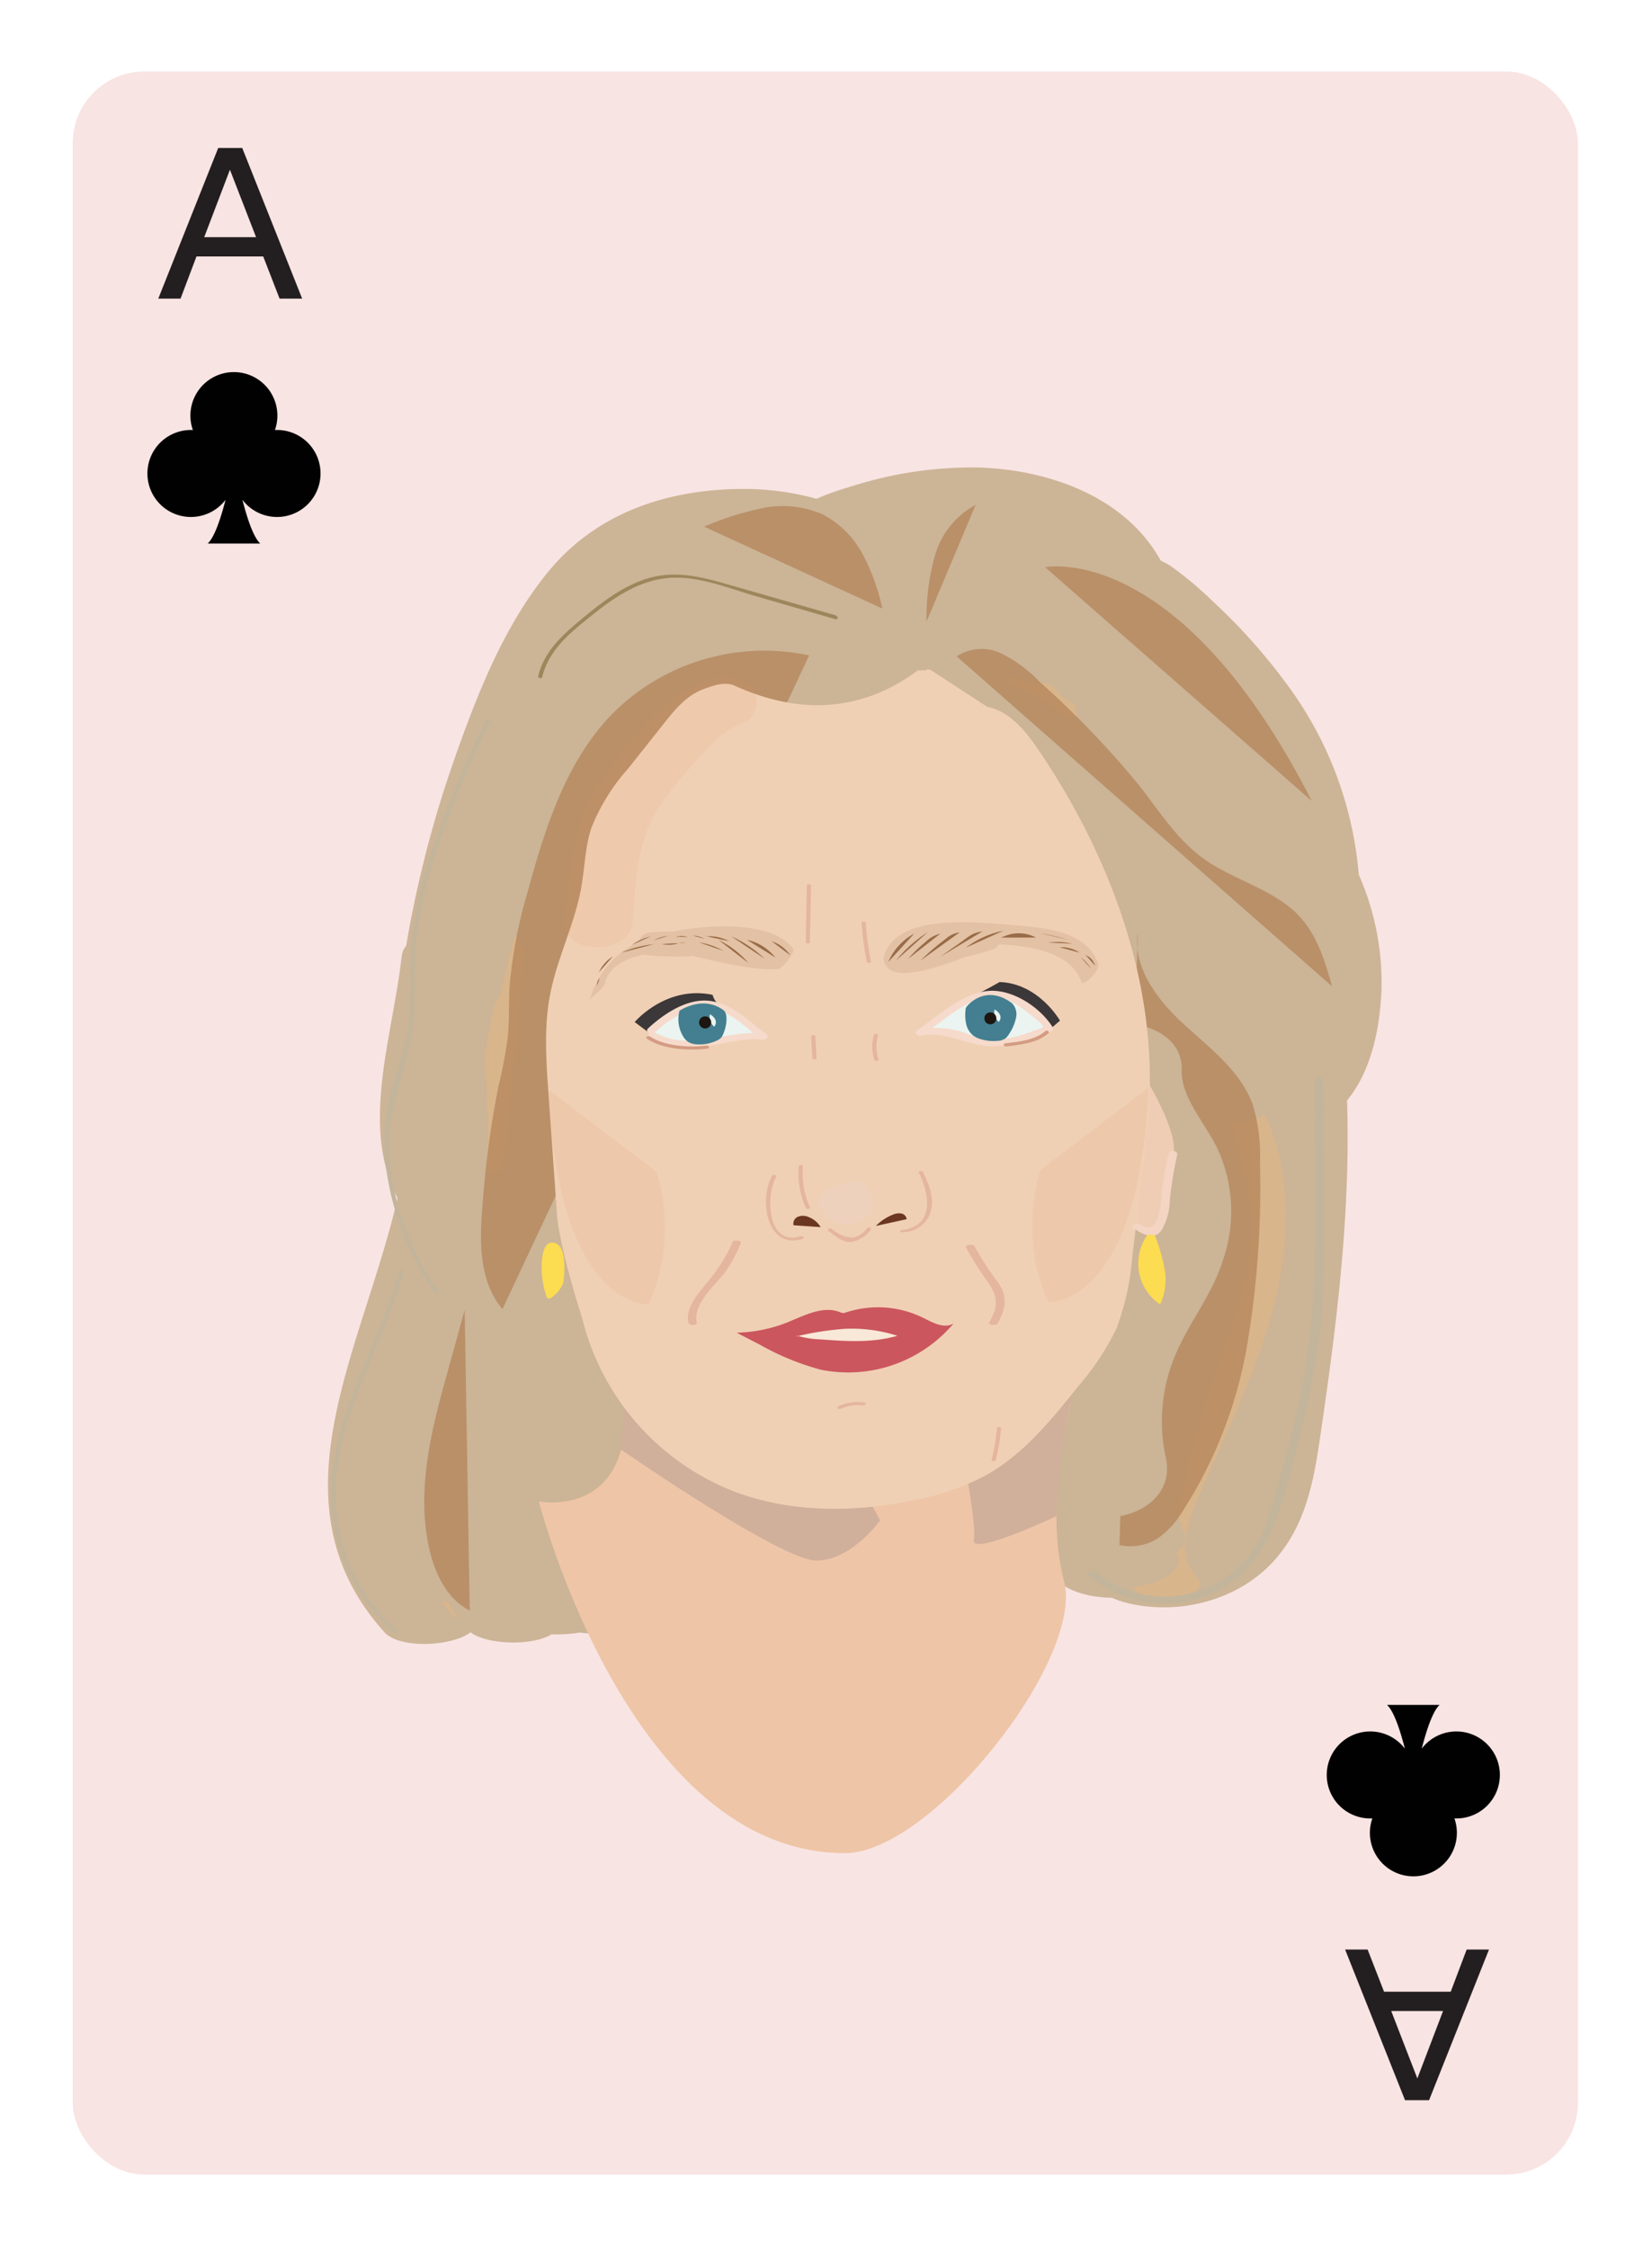 <svg id="Layer_1" data-name="Layer 1" xmlns="http://www.w3.org/2000/svg" viewBox="0 0 196 266.67"><defs><style>.cls-1{fill:#f8e4e3;}.cls-2{fill:#ccb496;}.cls-3{fill:#d9b58c;}.cls-4,.cls-8{opacity:0.64;}.cls-5,.cls-8{fill:#ad7c4f;}.cls-6{fill:#9e865c;}.cls-7{fill:#c2b59b;}.cls-9{fill:#eec5a6;}.cls-10{fill:#d0af9b;}.cls-11{fill:#efcdb5;}.cls-12{fill:#f0d0b4;}.cls-13{fill:#cb565e;}.cls-14{fill:#f8e8d7;}.cls-15{fill:#6b3720;}.cls-16{fill:#e4b69d;}.cls-17{fill:#986c48;}.cls-18{fill:#3c3738;}.cls-19{fill:#ebf4f0;}.cls-20{fill:#f6dacb;}.cls-21{fill:#437f90;}.cls-22{opacity:0.7;}.cls-23{fill:#231f20;}.cls-24{fill:#d39c82;}.cls-25{fill:#f4d4c3;}.cls-26{fill:#fcdc51;}.cls-27,.cls-29{opacity:0.11;}.cls-28,.cls-29{fill:#e29067;}.cls-30{opacity:0.35;}.cls-31{fill:#ead3ca;}.cls-32{fill:#1d1611;}.cls-33{opacity:0.15;}.cls-34{fill:#010101;}</style></defs><title>badbitchcards</title><rect class="cls-1" x="8.63" y="8.48" width="178.58" height="249.45" rx="8.5" ry="8.5"/><path class="cls-2" d="M115.11,81.78c-1,0-1.37-.67-.44.1.45.37,1,.68,1.4,1.06.84.71,1.62,1.49,2.38,2.28,1.61,1.66,3.09,3.43,4.53,5.24a132.83,132.83,0,0,0,9.4,11.14c3.47,3.47,7.69,5.84,11.51,8.87,3.3,2.62,6.82,6.91,5.54,11.48-.69,2.45,2.22,3.41,4.19,3.69,1.66.23,6.73.24,7.38-2.1,3.59-12.79-11.72-18.22-18.83-25.56-7.94-8.21-14-22.07-27.06-22.19-1.8,0-5.93.52-6,3s4.43,3,6,3Z"/><path class="cls-2" d="M103.85,76.78C98.79,70,89.54,68,81.52,69.47s-14.75,6.8-18.74,14c-4.55,8.2-5.64,18-7.27,27.09L50.3,139.67c-1,5.44-2.72,11.35-1.95,16.9a19.69,19.69,0,0,0,6.25,11.73c2,1.85,5.8,1.8,8.21,1.08,1.85-.56,4.14-2.23,2.15-4.1C59,159.73,60,152.28,61.34,145l4.43-24.76c1.44-8,2.61-16.14,4.47-24.08,1.55-6.58,4.24-13.39,9.47-17.91a15.41,15.41,0,0,1,4-2.57,10.62,10.62,0,0,1,1.41-.5c.05,0,1.65-.16,1.11-.15a5.64,5.64,0,0,1,2.73.62,8.69,8.69,0,0,1,3.34,2.72c1.61,2.15,4.9,2.44,7.38,2.1,1.19-.17,5.8-1.55,4.19-3.69Z"/><path class="cls-2" d="M98.3,77.81c-9.17-7-21-3.48-30.26,1.22-2.16,1.09-2.13,3.14,0,4.24a10.16,10.16,0,0,0,8.49,0c3.52-1.78,8.14-4.93,11.42-2.43,2.22,1.69,5.61,1.86,8.21,1.08,1.62-.49,4.4-2.39,2.15-4.1Z"/><path class="cls-2" d="M97.95,73.47a98.87,98.87,0,0,1-13.91-2c-2.49-.56-6.17-.86-8.21,1.08S76,76.21,78,76.64a119.08,119.08,0,0,0,16.77,2.61c2.11.17,6.28.29,7.38-2.1s-2.58-3.56-4.19-3.69Z"/><path class="cls-2" d="M98.63,82.1l2.92-1.38c.77-.36,1.76-1.16,1.76-2.12s-1-1.76-1.76-2.12a10.39,10.39,0,0,0-8.49,0l-2.92,1.38c-.77.36-1.76,1.16-1.76,2.12s1,1.76,1.76,2.12a10.39,10.39,0,0,0,8.49,0Z"/><path class="cls-2" d="M145.92,130.56c2.61,10.49.5,21.37-1.75,31.73-1.06,4.88-2.47,9.76-5.11,14a21.23,21.23,0,0,1-3.91,4.75,16,16,0,0,1-2,1.59c-.52.33-1.11.54-1.64.86-1.77,1.07.46-3.25,3.7.44-2.49-2.83-14-1.14-10.36,3,2.34,2.66,6.95,2.88,10.2,2.36a20.86,20.86,0,0,0,8.76-3.86c4.87-3.51,8.12-8.89,10.06-14.48a113.22,113.22,0,0,0,4.42-19.7c1.06-6.92,1.38-13.92-.32-20.76-1.08-4.33-12.88-3.54-12,0Z"/><path class="cls-2" d="M134.05,189A16.65,16.65,0,0,0,146,186.8c3-1.91,4.89-4.84,6.64-7.84l-11.79-.8a8.48,8.48,0,0,1-2.26,4.62,8.67,8.67,0,0,1-1.89,1.44c-.75.45-.89.23-.47.22-1.77,0-5.39.41-5.89,2.6s2.77,3,4.3,3.29c6,1.13,12.66-.76,16.72-5.44s4.72-10.7,5.56-16.45c1.9-13.06,3.43-26.21,2.84-39.43-.19-4.23-12.18-4.11-12,0a185.35,185.35,0,0,1-1.89,32.65c-.66,5-1,10.24-2.48,15a16,16,0,0,1-2.89,5.75c-.69.8-1.67,1.25-2.38,2a3.5,3.5,0,0,1-.52.27c.2-.12,2.1.23.24-.12l-1.6,5.89c7.65-.11,15.4-4.12,16.62-12.28.33-2.17-3.93-2.87-5.2-2.95-2.08-.13-5.38.09-6.58,2.15a25.22,25.22,0,0,1-2.93,4.4c-.26.28-1.53,1.1-1.58,1.38a2.51,2.51,0,0,0-.32.21,1.26,1.26,0,0,0,1-.15c-2-.4-6.35-.14-7.38,2.1-1.12,2.43,2.64,3.39,4.19,3.69Z"/><path class="cls-2" d="M56,190.59c-7.12-7.88-5.45-20-2.61-29.25,3.4-11.06,8.62-22.23,6.64-34.07-.72-4.33-12.63-3.8-12,0,3.66,21.94-20.3,46.54-2.4,66.35,2.53,2.8,14.07,1.07,10.36-3Z"/><path class="cls-2" d="M131,131.33a16.51,16.51,0,0,1,7,9.88c.58,2.48,3.82,3,6,3,1.23,0,6.55-.64,6-3a21,21,0,0,0-8.67-12.91,9.87,9.87,0,0,0-8.21-1.08c-1.48.45-4.54,2.5-2.15,4.1Z"/><path class="cls-2" d="M122.3,176.2l-.29.07,8.21,1.08c.36.33.08-1.13.07-1.27-.07-.72-.12-1.44-.14-2.16a27.55,27.55,0,0,1,.24-4.31,25.76,25.76,0,0,1,2.65-8.23c2-4-9.75-5.21-11.57-1.6a30.15,30.15,0,0,0-3.32,13.7c0,1.92-.08,4.69,1.13,6.27,2,2.59,6.3,2.3,9.08,1.62,1.92-.47,4-2.3,2.15-4.1s-5.81-1.66-8.21-1.08Z"/><path class="cls-3" d="M58.48,88.87a178.14,178.14,0,0,0-8.71,30.66,133.22,133.22,0,0,0-2.15,15.3c-.3,4.37.25,8.44,3.17,11.85,1.63,1.9,9.32.8,6.91-2-2.7-3.15-2.3-7.87-1.91-11.7.49-4.81,1.24-9.6,2.16-14.35A171.81,171.81,0,0,1,66.2,89.93c1.1-2.89-6.77-3.52-7.71-1.06Z"/><path class="cls-3" d="M119,80.8A55.32,55.32,0,0,1,130,87.35c3.53,2.82,5.44,6.44,8.06,10s6,6,9.48,8.5c3.18,2.31,7.38,5.7,6,10.2-.9,3,7,3.52,7.71,1.06,3-10.21-10.67-14.28-15.52-20.83-2.79-3.77-4.85-7.69-8.55-10.71A60.81,60.81,0,0,0,124.69,78,6.68,6.68,0,0,0,119,78c-1.36.76-1.55,2.1,0,2.83Z"/><path class="cls-3" d="M141.46,131.44c5.35,9.69,3,21.06-.84,30.83-2,5.13-4.48,10.08-6.48,15.22-1.49,3.85-2.4,8.16.8,11.38,1.78,1.78,9.47.56,6.91-2-3.13-3.15.4-9.37,1.77-12.54,2.18-5.05,4.54-10.05,6.28-15.28,3.1-9.32,4.18-19.75-.74-28.66-1.3-2.35-9.13-1.5-7.71,1.06Z"/><path class="cls-3" d="M60.44,189.4c-6-6.41-4.4-16.2-1.89-23.72,3-8.9,6.21-17.33,7-26.78a81.43,81.43,0,0,0-.17-14.36,28.51,28.51,0,0,1-.06-6.67,28.77,28.77,0,0,1,2.34-6.77c1.63-3.92,2-7.85,2.66-12a15.86,15.86,0,0,1,6-10.43c3.5-3,7.19-6.31,12-6.56,4.09-.21,9.3-.73,11.34-4.89,1.31-2.67-6.53-3.48-7.71-1.06-.87,1.77-2.24,1.88-4,2a25.93,25.93,0,0,0-6.87,1.08c-4.17,1.39-7.66,4.18-11,6.95s-5.92,5.55-7,9.71-.94,8.81-2.55,13c-1.7,4.4-3.46,8.18-3.25,13s.79,9.45.56,14.25a70.9,70.9,0,0,1-2.26,14.75c-1.28,4.84-3.27,9.44-4.82,14.19-2.91,8.87-4,19,2.84,26.37,1.71,1.84,9.41.67,6.91-2Z"/><path class="cls-3" d="M113.14,75.84c-2.16-5.89.15-13.39,5.69-16.59,1.41-.81,1.43-2,0-2.83a6.59,6.59,0,0,0-5.66,0,16.91,16.91,0,0,0-7.74,20.48c.89,2.43,8.79,1.88,7.71-1.06Z"/><path class="cls-2" d="M93.76,77.11a20.89,20.89,0,0,1,3.58,4.32l10-2.92c-3.62-1.82-7.31-3.45-11.39-1.77-1.24.51-2.58,1.38-2.41,2.88s1.5,2,2.33,3l-.82-1.51.11.46,7.6-2.89H103l2.15,1.08a2.76,2.76,0,0,1-.94-.77c-2-2-13.11-1.89-11,2.31a5.19,5.19,0,0,0,2.62,2.36l8.49-4.24a32.55,32.55,0,0,0-3-1.19c-1.83-.61-10.78-.44-8.81,3.39a6.3,6.3,0,0,0,2.55,2.44l5.84-5a17,17,0,0,1-4.15-1.42A10.41,10.41,0,0,0,90.22,77c-1,.23-4,1.11-3.69,2.74.72,3.53,5,3.95,8,4.66l-1.21-4.71,3.58-.37a2.2,2.2,0,0,1-.67-.27,14,14,0,0,0-1.45-.91v3c-.41.48-1.47.51,0,.28A14.11,14.11,0,0,0,96.64,81a12.06,12.06,0,0,0,4.25-2c2.36-1.94,1.95-4.17-.39-5.94L95.31,77.6l.79,0-4.24-.88a14.47,14.47,0,0,1,3.21,2.21l9.42-3.64a34.92,34.92,0,0,0-8.8-3.73l2.76,3.39.29-.39L96,76.33c-3.43,1.15-4.56-.62-2.32.91a28,28,0,0,1,2.41,2c2.07,1.79,5.72,1.82,8.21,1.08,1.76-.53,4.25-2.29,2.15-4.1a22.59,22.59,0,0,0-8.27-5c-3.63-1.08-8.82-1.22-11.28,2.12-1.21,1.63,1.68,3.09,2.76,3.39A25,25,0,0,1,96,79.51c2.13,1.28,5.67,1.15,7.88.23,1.5-.62,3.53-2.33,1.55-3.87-3.16-2.45-5.9-4.43-10.12-4.27-1.69.06-3.87.25-5.18,1.49a1.86,1.86,0,0,0,0,3q.86.22.41.57l.82-1.51c-1.44,1.67-5.19.85-7,3-.82,1-1.23,2.09,0,3,4.81,3.66,11.72,5.55,17.39,2.76,3-1.49,1.42-4.07-1.21-4.71l-2.26-.55-.9-.22q-1.12-.3.41.22l.82,1.51-.09-.45L88.29,81.86a38.17,38.17,0,0,0,9.45,3c2.85.53,11-1.7,5.84-5l.53.21-8.81,3.39q.21-.29.61.25a10.24,10.24,0,0,0,8.49,0c2.08-1.08,2.29-3.19,0-4.24l.47.29L93.89,82a9.64,9.64,0,0,0,5.7,2.45c1.18.16,8.26,0,7.6-2.89a3.61,3.61,0,0,0-.92-2c-.8-.91-.39-.75-.87.31L101.21,82l.27-.05-4.62-.3q-.69,0,.55.38l1.48.74a10.47,10.47,0,0,0,7.27.47c1.24-.37,3.83-1.68,2.76-3.39a28.65,28.65,0,0,0-4.79-5.76c-2-1.84-5.79-1.8-8.21-1.08-1.84.55-4.16,2.24-2.15,4.1Z"/><path class="cls-2" d="M100.7,77a39.88,39.88,0,0,0-12-1.4,31.12,31.12,0,0,0-10.37,2.79c-5.35,2.37-10.44,6.36-12.56,12C64.14,94.73,76,95.67,77.36,92a15.73,15.73,0,0,1,7.43-8.31,16,16,0,0,1,5.34-2.11,13.85,13.85,0,0,1,4.51.65c2.48.58,6.18.86,8.21-1.08s-.23-3.66-2.15-4.1Z"/><path class="cls-2" d="M65.63,87.21a147.44,147.44,0,0,0-4.5,23.32h12a57.94,57.94,0,0,1,3-17.14l-11.79-.8L61.87,116.2c-.81,7.86-1.19,15.91-2.51,23.7-.56,3.28-2.4,6-3.93,8.93a21.89,21.89,0,0,0-2.68,9.39c-.25,7,2.9,13.75,6.2,19.71,2,3.53,13.7,2.24,11.57-1.6-3.26-5.88-6.39-12.43-5.7-19.35.32-3.22,1.8-5.91,3.34-8.69A26.33,26.33,0,0,0,71.49,139c2.14-15.38,3.22-31,4.81-46.44.4-3.89-10.7-4-11.79-.8a63.41,63.41,0,0,0-3.39,18.73c-.1,4.12,11.55,4.21,12,0A137.52,137.52,0,0,1,77.2,88.81C77.88,86.35,75,85.4,73,85.12c-1.65-.23-6.74-.24-7.38,2.1Z"/><path class="cls-2" d="M105.46,78.89c2.72,4.62,7.15,8,11.07,11.57,4.21,3.81,8.27,8.06,12.76,11.53a11.77,11.77,0,0,0,9.43,2c2.38-.46,5.48-1.91,4.82-4.81-1.1-4.78-5.32-9.53-8.61-13-1.67-1.74-5.39-1.71-7.49-1.23-1.21.28-4.87,1.59-3.47,3.54a191.62,191.62,0,0,0,15.52,19.32c5.23,5.61,10.5,12.18,9,20.35-.68,3.72,11.2,4.37,12,0,1.52-8.34-3.57-15.58-8.86-21.44a225.36,225.36,0,0,1-16.1-19.83l-11,2.31a35.92,35.92,0,0,1,4.18,5.25q.93,1.43,1.73,2.93c.23.43,1,2.38,1.3,2.14L134,98.46l4.19-.14,2.15,1.08c-4.45-3-8.34-7.38-12.33-11C124.2,85,119.65,81.73,117,77.3c-2.06-3.49-13.77-2.13-11.57,1.6Z"/><path class="cls-2" d="M132.54,126.32c.29,5,2.53,9.51,3.36,14.38a29.9,29.9,0,0,1-1.32,15c-1.6,4.69-3.26,9.33-4.56,14.11-1.13,4.13-3.28,9.22-1.27,13.35l11-2.31c-3.94-4.5-3.5-11.57-2.11-17,1.76-6.81,5.09-13.06,6.15-20.08h-12c-.65,7.21-1.27,14.57-4.06,21.33-2.4,5.81-6.47,12.74-2,18.66l10-2.92c-2.34-1.4-3.27-4.31-3.21-6.87.09-4.12-11.57-4.22-12,0-.4,3.94-.27,8.19,2.76,11.12,3.5,3.4,9.16,4,13.66,2.61,1.85-.57,4.08-2.24,2.15-4.1s-5.89-1.78-8.21-1.08c4.13-1.26,4,1.33,2.52-.81a5.89,5.89,0,0,1-.86-2.07,17.86,17.86,0,0,1,0-5.67h-12c-.11,4.89,2.66,8.68,6.72,11.11,2,1.17,5.15,1.11,7.27.47,1.12-.34,4-1.77,2.76-3.39-4.25-5.63,1.07-12.49,2.94-18,2.23-6.58,2.92-13.51,3.53-20.39.36-4-11.36-4.23-12,0-2,13.24-13.22,27.71-2.4,40.07,2,2.25,13,1.86,11-2.31-.91-1.87-.23-4,.22-6q.86-3.7,1.95-7.34c1.35-4.56,3.17-9,4.49-13.55a30.79,30.79,0,0,0,.93-14c-.82-4.86-3.07-9.43-3.36-14.38-.24-4.25-12.23-4.08-12,0Z"/><path class="cls-2" d="M56.8,158.19A18.1,18.1,0,0,1,60.5,165c.85,2.95.61,6,.9,9.07a14.24,14.24,0,0,0,9,12.35,10.91,10.91,0,0,0,6.55.62c1-.24,4-1.1,3.69-2.74l-2.16-11.42-11.79.8a23.9,23.9,0,0,1,1.86,8.55c.15,4,10.46,4,11.79.8a17.42,17.42,0,0,0,.26-13.13c-1.17-3.2-12.12-3.12-11.79.8l1,11.42c.36,4.18,11.71,4.21,12,0,.51-7.38-3.34-13.95-7.42-19.78-2-2.87-4.22-5.7-5.22-9.11A58.69,58.69,0,0,1,67.4,141.7l-11.79.8c1.92,3.28,2.9,6.9,4.15,10.46a66.31,66.31,0,0,0,4.79,9.9c3.12,5.64,6.27,12.81,1.89,18.67H78L73.43,166.2c-1.09-3.65-12.95-3-11.57,1.6l4.59,15.33c.54,1.82,4.36,2.2,5.79,2.2,2.07,0,4.48-.46,5.79-2.2,4.6-6.15,2.21-14.16-1-20.31-1.86-3.52-4-6.89-5.35-10.63s-2.38-7.74-4.45-11.28c-1.19-2-4.55-2.31-6.58-2.15-1.47.11-5.39.73-5.2,2.95a69.46,69.46,0,0,0,1.73,11.53,27.87,27.87,0,0,0,4.67,9.31c4.14,5.84,8.5,12.09,8,19.58h12l-1-11.42-11.79.8a13.64,13.64,0,0,1-.26,9.94l11.79.8a28.86,28.86,0,0,0-2.28-10.14c-.88-2.08-4.81-2.29-6.58-2.15-1.3.1-5.61.79-5.2,2.95l2.16,11.42,10.24-2.12c-5.42-2.17-5.41-7.58-5.7-12.62a23.08,23.08,0,0,0-6-14.4c-2.49-2.82-14-1.13-10.36,3Z"/><path class="cls-2" d="M52.47,162a37.24,37.24,0,0,0,5,27c2.08,3.32,13.78,2.26,11.57-1.6a39.78,39.78,0,0,1-5.3-18.24c-.17-3.93-10.7-4.14-11.79-.8-2.79,8.59-2.69,18,3.63,25,2,2.26,12.5,2.19,11-2.31a61.38,61.38,0,0,1-3.11-15.79l-11.79.8c1.64,3.9,3.14,7.91,5,11.72a10.38,10.38,0,0,0,8.59,6.05c1.49.18,9.37-.28,7.38-3.69a35.62,35.62,0,0,1-4.93-18.62h-12c1.23,7.72,3,17.6,10.61,21.56,2,1,11.84,1.52,10-2.92A35.9,35.9,0,0,1,73.75,179l-11.79.8c1.39,5.09,3.58,9.93,8.67,12.22a10.55,10.55,0,0,0,6.55.62c1-.23,4-1.12,3.69-2.74l-2.33-10.53c-1-4.34-12.8-3.63-12,0l2.33,10.53,10.24-2.12c-3.49-1.57-4.66-6.2-5.58-9.57s-12.07-3-11.79.8a41.53,41.53,0,0,0,3,12.65l10-2.92c-2.44-1.27-3.63-4.26-4.5-6.71a59.07,59.07,0,0,1-2.59-10.6c-.65-4.1-12-4.24-12,0A39.3,39.3,0,0,0,61,191.65L68.43,188c1,.12,1.34,1,.82-.07-.19-.4-.5-.78-.72-1.18-.65-1.22-1.14-2.52-1.68-3.79l-3.61-8.54c-.88-2.08-4.81-2.29-6.58-2.15-1.5.12-5.35.72-5.2,2.95A67.74,67.74,0,0,0,55,192.56l11-2.31c-4.86-5.37-4.52-13.87-2.42-20.33l-11.79-.8A43.83,43.83,0,0,0,57.48,189l11.57-1.6A34.48,34.48,0,0,1,64.47,162c.73-3.66-11.13-4.37-12,0Z"/><path class="cls-2" d="M109.75,73.68C104.13,60.81,86.23,57.43,74.8,64.4c-5.69,3.47-9.55,9.38-12.71,15.11a76.1,76.1,0,0,0-7.29,19.33h12l2.81-15.28c.4-2.15-4-2.87-5.2-2.95-1.74-.11-5.83,0-6.58,2.15a348.63,348.63,0,0,0-10.46,35h12c1.82-14.49,5.94-29.16,13-42,2.68-4.87,6.41-10.17,12.22-11.34,5.46-1.1,12.16.58,11.8,7.44-.21,4.06,11.77,4.27,12,0C108.94,61.7,97,58.16,88.93,58c-9.13-.13-17.83,2.53-23.79,9.7C59.75,74.22,56.5,82.62,53.75,90.5a133.52,133.52,0,0,0-6.38,27.27c-.31,2.43,4.49,3,6,3,2.21,0,5.4-.51,6-3a332.86,332.86,0,0,1,10-33.41l-11.79-.8L54.81,98.84c-.44,2.4,4.59,3,6,3,2.19,0,5.41-.51,6-3a69.9,69.9,0,0,1,5.26-14.67c2.23-4.56,4.88-9.36,8.42-13,2.41-2.5,5.7-4.9,9.27-4,4,1,6.86,4.59,8.42,8.16s13.41,2.61,11.57-1.6Z"/><path class="cls-2" d="M90.52,73.93q-.06-.18.07,0a10,10,0,0,0,8.49,0c2.33-1.2,2-3,0-4.24a28,28,0,0,0-13.93-3.9c-1.69-.08-4.41.39-5.48,1.84S79.51,70.28,80.9,71l6.16,3,7.27-4.71a40.85,40.85,0,0,0-13-2.16c-1.72,0-4.38.35-5.48,1.84-1,1.3-.18,2.65,1.24,3.28a28.18,28.18,0,0,0,15,2.11c2.92-.36,6.33-2.8,2.65-5a17.93,17.93,0,0,0-4.33-1.83l-6.06,5.18a15.19,15.19,0,0,1,5.23,2.2c2.47,1.58,8.33,1.41,10-1.32l1-1.67c2.23-3.59-9.41-5.08-11.57-1.6l-1,1.67,10-1.32a23.59,23.59,0,0,0-7.66-3.14c-2.5-.55-6.17-.87-8.21,1.08s.29,3.57,2.15,4.1a6.3,6.3,0,0,1,1.9.89l2.65-5a6.1,6.1,0,0,1-3.36-.57l-4.24,5.12a21.52,21.52,0,0,1,6.91,1.34c2.26.79,5.74.64,7.74-.77,1.73-1.23,1.53-3-.47-3.94l-6.16-3-4.24,5.12A11.6,11.6,0,0,1,90.59,74l8.49-4.24a14.3,14.3,0,0,0-5.37-1.59c-2.1-.2-6.29-.27-7.38,2.1s2.58,3.54,4.19,3.69Z"/><path class="cls-2" d="M94,70c-.49.14-1.63-.24-1.94-.07a10.21,10.21,0,0,0,.93.93l5.18-4.51a40.79,40.79,0,0,1-8.87-1.56l2.15,4.1c-2.21,1.62-4.48-.42-1.6,1.1,1.2.64,2.37,1.38,3.51,2.13a76.29,76.29,0,0,1,7.19,5.45c1.92,1.62,5.17,1.76,7.49,1.23,1.34-.3,4.72-1.51,3.47-3.54l-3.7-6c-1.24-2-4.5-2.31-6.58-2.15-1.48.11-5.37.72-5.2,2.95A10,10,0,0,0,98,75.36c2.06,2.8,13,3.4,11.57-1.6l-2.65-9.51-1.54,2.92a19.74,19.74,0,0,0,4-2.87L98.39,62a4.56,4.56,0,0,1-1.6,1.31L107,65.43a2,2,0,0,1,1.33-1.89l-8.49-4.24-5.8,3.56L104.32,65c-.3-2.11,3.47-2.37,4.94-2.75a20.92,20.92,0,0,1,6.92-.76,12.92,12.92,0,0,1,10.26,7.21l11-2.31a36,36,0,0,0-15.61-9.14c-2.21-.65-8.76-.93-9,2.59-.15,2,1.22,3.49,2.67,4.66,1.13.92,2.69,1.57,2.61,2.81l9-2.59a18,18,0,0,1-6.65-4.33c-1.75-1.7-5.31-1.72-7.49-1.23-1.09.25-5,1.68-3.47,3.54a28,28,0,0,0,8.11,6.78,10.23,10.23,0,0,0,7.27.47c1.19-.36,3.89-1.71,2.76-3.39a19.32,19.32,0,0,0-11.25-7.82c-1.86-.5-9.25-1-9,2.59a8.93,8.93,0,0,0,4,7l9.42-3.64-4.41-2.83c-1.72-1.11-4.7-1-6.55-.62-1.18.27-3.83,1-3.69,2.74a12.06,12.06,0,0,0,3.9,8c1.77,1.7,5.3,1.73,7.49,1.23,1.49-.34,4.53-1.43,3.47-3.54a21,21,0,0,0-5-6.36c-2.29-2-9.31-2.49-11,.72a15.8,15.8,0,0,0-1.8,7.59c.07,4,10.56,4,11.79.8a11.51,11.51,0,0,0-.14-9.07c-1.4-3.31-10-2.95-11.57,0a13.2,13.2,0,0,0-1.48,8.29c.64,4.12,10.06,3.93,11.79.8a9.35,9.35,0,0,0,1.16-5.76c-.5-4-9.06-3.7-11.18-1.51a9.62,9.62,0,0,0-2.48,10.24c.51,1.62,3.75,2.07,5,2.15,1.86.12,4.53,0,6-1.43a8,8,0,0,0,2.74-6.38c-.13-2.24-3.54-2.84-5.2-2.95-2.34-.15-5.05.19-6.58,2.15a17.67,17.67,0,0,0-3.13,6.68c-.48,1.81,3.4,2.75,4.4,2.89,2,.28,5.28.22,6.78-1.38a7.52,7.52,0,0,0,2.35-5.28c0-1.92-3-2.7-4.4-2.89-2.2-.31-5-.09-6.78,1.38-2.9,2.41-2.85,5.9-2.11,9.3s6.5,3.54,9,2.59c3.73-1.4,5.57-3.59,7.57-6.91,1.09-1.8,3.37-4.72,5.19-4.83l-5.18-4.51c-1.21.86,1.77,0,1.48.26l.3.16a3.7,3.7,0,0,1-.76-.7,4.28,4.28,0,0,1-.7-4c1.33-3.65-5.36-3.89-7.38-3.69l-3.3.32c-1.74.17-5.17,1.35-4.19,3.69s5.46,2.28,7.38,2.1l3.3-.32-7.38-3.69c-1.61,4.41.64,8.65,4.79,10.61A17.24,17.24,0,0,0,127.08,69c3.59-2.55-3.59-4.62-5.18-4.51-4.76.31-9.44,1.44-13.12,4.66a19,19,0,0,0-3.63,4.57c-.47.77-.89,1.58-1.43,2.31-.27.37-1.71,1.41-.63,1l9,2.59c-.4-1.83-1.2-4.88.47-6.27l-11.18-1.51a3.14,3.14,0,0,1-.71,2.25l11.18,1.51a14.33,14.33,0,0,1,2.7-5.09l-11.79-.8a4,4,0,0,1-1.1,3.36l11,.72a5.8,5.8,0,0,1,1.27-5.62l-11.18-1.51a6.26,6.26,0,0,1-.74,4.17l11.79.8a10.24,10.24,0,0,1,1-6.7H103.27a7.75,7.75,0,0,1,.14,5.88l11.79.8a11.8,11.8,0,0,1,1.37-6l-11,.72a15.65,15.65,0,0,1,3.74,4.92l11-2.31A7.47,7.47,0,0,1,118,64L107.8,66.09l4.41,2.83c2.06,1.33,5.72,1.13,7.88.23,1.39-.58,3.66-2.44,1.55-3.87a4.75,4.75,0,0,1-2.31-4l-9,2.59A10,10,0,0,1,116,68.13l10-2.92a17.93,17.93,0,0,1-5-4.13l-11,2.31a28.82,28.82,0,0,0,11,6.48c2.18.75,8.79.87,9-2.59.14-2-1.23-3.49-2.68-4.66-1.14-.92-2.69-1.57-2.59-2.81l-9,2.59a26.08,26.08,0,0,1,11.3,7c2,2,13.1,1.91,11-2.31-4.08-8.07-13.48-11.39-22-11.64a46.91,46.91,0,0,0-14.53,2.09c-3.31,1-9.8,2.84-9.14,7.45.53,3.7,7.86,3.58,10.24,2.12l5.8-3.56c2-1.22,2.26-3.07,0-4.24a10.49,10.49,0,0,0-8.49,0A7.47,7.47,0,0,0,95,65.43c-.21,1.66,2.64,2.52,3.69,2.74a10.21,10.21,0,0,0,6.55-.62,13.61,13.61,0,0,0,4.68-4c1.46-1.9-2.4-3.31-3.47-3.54-2.25-.47-5.69-.48-7.49,1.23a10.54,10.54,0,0,1-2.14,1.66c-1.28.71-1.95,1.46-1.54,2.92L98,75.36l11.57-1.6A6.71,6.71,0,0,1,108.07,70l-11.79.8,3.7,6,11-2.31c-7.54-6.39-19.89-15.95-29.82-8.68-2.26,1.65.59,3.66,2.15,4.1A67.93,67.93,0,0,0,98.2,72.35c2.16.12,8.07-1.48,5.18-4.51-3.81-4-10.36-4.48-15.4-3-1.87.55-4.07,2.26-2.15,4.1S91.71,70.68,94,70Z"/><path class="cls-2" d="M48.77,152.21c-2.4,3.18-2.16,7.69-2.4,11.47l-.92,14.47h12A106.61,106.61,0,0,1,57.16,157c.33-3.87-10.85-4.1-11.79-.8-1.52,5.36-3.11,10.88-2.89,16.5s2.6,10.33,5.08,15.16c1.84,3.57,13.61,2.37,11.57-1.6-2.25-4.37-4.47-8.55-4.66-13.56s1.09-10.07,2.46-14.91L45.16,157a106.61,106.61,0,0,0,.29,21.17c.47,4.16,11.73,4.23,12,0l.86-13.5c.23-3.54-.21-7.87,2-10.83,1.6-2.12-3-3.52-4.19-3.69-2.48-.35-5.76-.05-7.38,2.1Z"/><path class="cls-2" d="M47.66,113.41c-1.23,11.2-6.47,23.9,2.81,33.18,1.89,1.89,5.86,1.78,8.21,1.08,1.92-.58,4.07-2.19,2.15-4.1-7.77-7.77-2.18-21-1.17-30.15.43-3.92-11.52-4.33-12,0Z"/><path class="cls-2" d="M131.37,106.13a30.23,30.23,0,0,0,5.24,10.62c1.63,2.14,4.88,2.45,7.38,2.1,1.53-.22,5.41-1.36,4.19-3.69a57.92,57.92,0,0,1-5.48-15c-.53-2.48-3.85-3-6-3-1.62,0-6.09.52-6,3a27.8,27.8,0,0,0,1.79,8.7l11.57-1.6-3.23-6c-1.11-2-4.61-2.3-6.58-2.15-1.28.1-5.63.79-5.2,2.95a14.85,14.85,0,0,0,1.89,5.07l11.57-1.6a27.63,27.63,0,0,1-2.82-6l-11.57,1.6A55.17,55.17,0,0,1,132.5,114a57.14,57.14,0,0,1,1,7.13c.16,2.21.1,4.52.92,6.62,1.05,2.7,4.08,3.6,6.78,3.6,2.33,0,5.55-.4,6.69-2.76,1.8-3.74.82-8.82-.66-12.46l-11.57,1.6c2.41,3.82,2.94,8.11,3.4,12.51.23,2.24,3.45,2.84,5.2,2.95s5.93,0,6.58-2.15a22.81,22.81,0,0,0-.72-16.09l-11.57,1.6a24,24,0,0,1,3.24,9.81c.43,4.22,12.21,4.1,12,0a40.45,40.45,0,0,0-3.21-13.77c-.88-2.08-4.8-2.29-6.58-2.15-1.25.1-5.68.81-5.2,2.95l3.1,14c.55,2.48,3.84,3,6,3,1.34,0,6.42-.6,6-3a64.25,64.25,0,0,0-7.26-20.51c-1.15-2-4.58-2.3-6.58-2.15-1.43.11-5.44.74-5.2,2.95a16.58,16.58,0,0,0,2.62,7.51c1.32,2,4.43,2.32,6.58,2.15,1.33-.1,5.57-.77,5.2-2.95a31,31,0,0,0-4.67-12.13c-1.32-2-4.43-2.32-6.58-2.15-1.53.12-5.31.71-5.2,2.95l.26,5.52,3-2.59-.53.14,7.27.47-.54-.27,1.54,1.32c-.61-.81-.66-1.81-1.32-2.6a6.86,6.86,0,0,0-4.26-2c-2.75-.43-6.85-.22-8.45,2.47h11.57a58.79,58.79,0,0,1-5-11.31c-1.19-3.65-13-2.93-11.57,1.6a58.79,58.79,0,0,0,5,11.31c1.82,3.15,9.74,3.1,11.57,0l.2-.34-2.76,1.79.4-.12-4.62.3.46.09-3.59-1.38c.25.18.25,1,.4,1.29a4.8,4.8,0,0,0,2.19,2,11.24,11.24,0,0,0,8.07.47c1.09-.28,3-1.16,3-2.59l-.26-5.52-11.79.8a27,27,0,0,1,4.24,10.53l11.79-.8a12.8,12.8,0,0,1-2.2-5.92l-11.79.8a59.25,59.25,0,0,1,6.83,18.91h12l-3.1-14-11.79.8a35.3,35.3,0,0,1,2.78,12.18h12A28.25,28.25,0,0,0,150.09,115c-1.88-3.23-13.43-2.81-11.57,1.6a19,19,0,0,1,.72,12.9l11.79.8c-.51-4.87-1.16-9.88-3.83-14.11-1.94-3.08-13.41-2.93-11.57,1.6a14.54,14.54,0,0,1,1.09,4.89,15.83,15.83,0,0,1-.09,2.51c0,.24-.34,2-.08,1.67l3.59-1.38-.56,0,6.78,1.38c-1.28-1-.82-5.12-1-6.6a56.75,56.75,0,0,0-1.09-7.12,62.23,62.23,0,0,0-4.63-13.53c-1.64-3.44-13.08-3-11.57,1.6a27.63,27.63,0,0,0,2.82,6c2.14,3.42,13.82,2.06,11.57-1.6a10.41,10.41,0,0,1-1.46-3.48l-11.79.8,3.23,6c1.79,3.31,13.25,2.91,11.57-1.6a22.42,22.42,0,0,1-1.37-7.11h-12a63.86,63.86,0,0,0,5.91,16.55l11.57-1.6a30.23,30.23,0,0,1-5.24-10.62c-.63-2.34-5.62-2.34-7.38-2.1-2,.28-4.86,1.21-4.19,3.69Z"/><path class="cls-2" d="M122.4,76.11l2.22-2.39-11-2.31a8.43,8.43,0,0,1-3.9,2.91l10,2.92a7.33,7.33,0,0,1,2.43-2.73l-10-2.92a22.35,22.35,0,0,1-1.75,3.66c-1.2,2,2.16,3.26,3.47,3.54,2.41.51,5.49.38,7.49-1.23a30.08,30.08,0,0,1,7.69-4.46l-9.42-3.64v0l4.24-.88,2.64.5,1.54,1.32-.35-.44-.6,2.31c-.21.14-2.19.47-2.14.14a6,6,0,0,1,1.19.57,13.79,13.79,0,0,1,3.19,3.19l11-2.31A17,17,0,0,1,135,66.57l-11,2.31q3.81,3.46,7.32,7.21l10.36-3a24.59,24.59,0,0,1-4.1-5.22l-11,2.31A31,31,0,0,1,133,77.08l11.57-1.6-4-5.39-11,2.31a63.25,63.25,0,0,1,18.21,32.95c.82,4,11.91,4.32,12,0C160,98.73,157.19,92.64,154,87c-1.89-3.31-13.51-2.67-11.57,1.6a101.42,101.42,0,0,1,7.15,21.86c.88,4.34,12.75,3.69,12,0A108.81,108.81,0,0,0,154,87l-11.57,1.6c3,5.23,5.56,10.62,5.43,16.77h12a68.27,68.27,0,0,0-19.85-36c-1.77-1.69-5.3-1.73-7.49-1.23-1.19.27-4.9,1.6-3.47,3.54l4,5.39c1.59,2.16,4.92,2.44,7.38,2.1,1.31-.18,5.67-1.48,4.19-3.69A37.68,37.68,0,0,0,137,67.12c-2-1.6-5.13-1.77-7.49-1.23-1.36.31-4.69,1.49-3.47,3.54a32,32,0,0,0,5.31,6.66c1.93,1.86,5.83,1.79,8.21,1.08,2-.6,4-2.15,2.15-4.1q-3.52-3.76-7.32-7.21c-2-1.85-12.82-2.27-11,2.31A21.23,21.23,0,0,0,130,76.87c2,1.58,5.1,1.77,7.49,1.23,1.15-.26,4.95-1.63,3.47-3.54-2.64-3.41-5.67-6.13-9.9-7.34a17.38,17.38,0,0,0-14.28,2,1.85,1.85,0,0,0-.6,2.31c3,3.81,10.29,4.23,13.86,1,1.75-1.6.15-3.21-1.55-3.87a10.71,10.71,0,0,0-7.88.23,38.17,38.17,0,0,0-9.56,5.67l11,2.31a22.35,22.35,0,0,0,1.75-3.66c1.62-4.38-8-4.16-10-2.92a15,15,0,0,0-5.52,5.38c-1,1.75,1.51,3,2.76,3.39a11,11,0,0,0,7.27-.47,16,16,0,0,0,7-5.56c1.41-1.92-2.35-3.3-3.47-3.54-2.13-.45-5.84-.55-7.49,1.23L112,73.09c-3.73,4,7.76,5.83,10.36,3Z"/><path class="cls-2" d="M140.75,93.53l1.27,6.62,11.79-.8a86.07,86.07,0,0,0-7.22-16c-1.18-2-4.55-2.31-6.58-2.15-1.28.1-5.64.8-5.2,2.95a66.56,66.56,0,0,0,5,15.25c1.62,3.44,12.89,3,11.57-1.6a93.12,93.12,0,0,0-3.72-10.66c-1.4-3.32-2.62-6.45-5.9-8.28a10,10,0,0,0-6.55-.62c-1.24.28-3.76,1-3.69,2.74a20.84,20.84,0,0,0,4.06,11.7c1.45,2,4.32,2.32,6.58,2.15,1.77-.14,5-.68,5.2-2.95.32-3.57-1-6.94-2.65-10.06-2.2-4.26-5.9-6.22-10.78-5.66-3.11.36-6.28,1.82-6.6,5.3-.3,3.22,1.82,6.75,4.33,8.6a11.43,11.43,0,0,0,11.56.68c3.32-1.87,3-5.54,1.63-8.59a12.43,12.43,0,0,0-6.94-6.81c-3.56-1.2-10.25-1.38-12.5,2.43-4.18,7,11.85,9.56,14.8,3.23,3.59-7.71-12.32-9.87-15.65-4.45-4.44,7.21,11.28,9.49,14.9,4,1.84-2.78.32-5.77-2.35-7.27-3.42-1.93-9.13-2.08-12.31.5-3,2.41-2.08,6.21,1.21,7.69,3.59,1.61,10.94,1.33,11.23-3.86.56-9.88-15.68-9.26-18-1-1.15,4,6.51,4.18,8.81,3.39,2.48-.85,5.76-2,6.36-4.94.5-2.44-1.31-4.16-3.45-4.91-5.72-2-13.79.79-13.62,7.76A2.77,2.77,0,0,0,119,80c2.88,1.22,6.49,1.57,9.39.14,1.92-.95,3.32-2.74,2.1-4.82-2.63-4.46-12.7-3.7-14.66,1-1.69,4.09,6.88,3.88,8.81,3.39l.48-.12c1.91-.49,4-2.29,2.15-4.1s-5.83-1.69-8.21-1.08l-.48.12L127.45,78a.71.71,0,0,1,.52-.73l-2.15,1.08.59-.18-4.62.3L120.31,78l-1.54-1.32,3.36-1.51L128,76l-.44-.19,1.76,2.12a4.17,4.17,0,0,1,.29-2c.83-1.86,1.85-.41-2.3-.42L123,74.63l-.56-.64a1.08,1.08,0,0,1,0,.57c-.08,0-.42.23-.52.27l8.81,3.39a6.43,6.43,0,0,1,.78-1.89c.84-1.23,1.7-.6-1.16-.2l-4.62-.3.54.19-2.15-1.08a2.63,2.63,0,0,1,.74,3.44l1.54-1.32-.43.17h8.49l.42.51v-.55c1.28,0-6-1.81-6.67.28-.25.8.25.92-.67,1.55l2.15-1.08.34-.06,4.62.3q1.33,1.47,1.22.42.19-4-7.45-.15l.16.43q-.19,1.61,2-.1l4.62.3-.46-.13L137,80c-.19-.14,0-.23-.15-.58q-8.16-1.21-5.33,1.35l.47.66a15.2,15.2,0,0,1,2,4.79,1.65,1.65,0,0,1-.1.66q10.68,2.34,7.41-.58A12.53,12.53,0,0,1,140,84.52a5.66,5.66,0,0,1-.65-2.15c-.14-2.16,1-.83-2.21-.45l-4.62-.3q-1.05-.7-.12.35.41.7.77,1.43c.41.8.81,1.61,1.16,2.43a12.14,12.14,0,0,1,1.05,6l11.79-.8a17.63,17.63,0,0,1-3.63-10.11l-10.24,2.12c.75.42,1.19,2,1.54,2.74q1,2.25,2,4.57a93.87,93.87,0,0,1,3,9l11.57-1.6a59.61,59.61,0,0,1-4.57-13.66l-11.79.8a86.07,86.07,0,0,1,7.22,16c1.11,3.34,12.49,2.85,11.79-.8l-1.27-6.62c-.83-4.34-12.71-3.72-12,0Z"/><path class="cls-2" d="M149.11,104.23a27.66,27.66,0,0,1,2.79,12.46c0,3.73-.54,9.05-3.36,11.82-1.91,1.87.28,3.54,2.15,4.1,2.3.69,6.31.78,8.21-1.08,3.62-3.54,4.78-9.1,5-14a31.64,31.64,0,0,0-3.2-14.88c-1.73-3.6-13.53-2.48-11.57,1.6Z"/><path class="cls-2" d="M135.4,71.21l.66-.19H130l.72.23-2.15-1.08A52.4,52.4,0,0,1,142.8,85.23a39.48,39.48,0,0,1,6.53,20.52c.09,4.19,12.08,4.16,12,0a43.92,43.92,0,0,0-8.86-24.87A68.09,68.09,0,0,0,144,71.43a43.72,43.72,0,0,0-5.1-4.29A11.35,11.35,0,0,0,129.35,66c-1.88.54-4.07,2.26-2.15,4.1s5.87,1.74,8.21,1.08Z"/><g class="cls-4"><path class="cls-5" d="M109.93,73.71a27.11,27.11,0,0,1,1-7.82,9.88,9.88,0,0,1,4.82-6"/></g><g class="cls-4"><path class="cls-5" d="M104.67,72.17a24,24,0,0,0-2.31-6.41A11.28,11.28,0,0,0,97.57,61a11.88,11.88,0,0,0-7.11-.73,35.4,35.4,0,0,0-6.91,2.2"/></g><path class="cls-6" d="M99.2,73,87.06,69.52c-3.28-.95-6.53-1.92-9.93-1C74,69.4,71.41,71.42,69,73.43c-2.25,1.86-4.44,3.82-5.15,6.77-.06.26.43.33.48.1.72-3,3-5,5.34-6.87,2.69-2.2,5.65-4.38,9.19-4.83s7.08,1,10.42,2l9.81,2.84c.28.08.45-.27.13-.36Z"/><g class="cls-4"><path class="cls-5" d="M96,77.74a25.44,25.44,0,0,0-23.33,6.91c-5.54,5.67-8,13.57-10.09,21.22a55.31,55.31,0,0,0-2.13,11.27c-.11,2,0,4.07-.23,6.09a56.7,56.7,0,0,1-1.1,5.71,112.84,112.84,0,0,0-1.83,13.51c-.4,4.45-.57,9.43,2.33,12.82"/></g><path class="cls-7" d="M57.67,85.41a119.42,119.42,0,0,0-7.19,17.93,48.5,48.5,0,0,0-1.64,8.54c-.3,3.19,0,6.41-.34,9.6s-1.69,6-2.35,9.14a24.23,24.23,0,0,0-.36,7.75,33.58,33.58,0,0,0,5.81,15c.13.2.59.05.43-.19a32.41,32.41,0,0,1-5.87-16.39c-.27-5.71,2.54-10.61,2.91-16.18.19-2.9,0-5.8.26-8.69a48.92,48.92,0,0,1,1.88-9.32,125.46,125.46,0,0,1,6.94-17.05c.11-.24-.38-.32-.48-.1Z"/><g class="cls-4"><path class="cls-5" d="M55.13,155.38l-1.95,7.06c-2,7.1-3.93,14.6-2.13,21.75.7,2.77,2.13,5.57,4.68,6.84"/></g><path class="cls-7" d="M47.41,150.78c-2.2,7.9-6.77,15.13-7.91,23.32a21.75,21.75,0,0,0,7.26,19.53c.18.16.59-.06.35-.27-6.25-5.49-8.48-13.59-6.68-21.62,1.62-7.24,5.47-13.74,7.46-20.87.07-.26-.42-.33-.48-.1Z"/><g class="cls-4"><path class="cls-5" d="M135,110.51c-.66,4.19,2.28,8.06,5.4,10.93s6.75,5.55,8.21,9.53a20.34,20.34,0,0,1,.88,6.85A112.93,112.93,0,0,1,148,159.35a52.93,52.93,0,0,1-7.75,20,10.52,10.52,0,0,1-2.86,3.1,6.07,6.07,0,0,1-4.57.81"/></g><g class="cls-4"><path class="cls-5" d="M113.5,77.85a5.42,5.42,0,0,1,5.3-.34,16,16,0,0,1,4.46,3.28,109.74,109.74,0,0,1,12,12.5c2.32,3,4.39,6.26,7.44,8.49,3.7,2.7,8.62,3.69,11.65,7.11,2,2.25,2.87,5.23,3.7,8.11"/></g><path class="cls-7" d="M156,128.16c0,13.24.92,26.51-2.16,39.49q-1.06,4.48-2.3,8.92c-.79,2.83-1.57,5.76-3.46,8.08a12.87,12.87,0,0,1-18.15,1.77c-.38-.3-1.19.14-.71.53a14.09,14.09,0,0,0,15,1.85c5.9-2.91,7.43-8.8,9-14.69,1.94-7.32,3.7-14.64,3.82-22.25.13-7.89,0-15.8-.05-23.69,0-.5-1-.5-1,0Z"/><path class="cls-2" d="M125.18,127c-.15,4.62,2.42,8,4.55,11.83,1.76,3.16,1.57,6.51,0,10-1.85,4.16-4.7,7.66-5.83,12.16a30.91,30.91,0,0,0-.06,14.88c.82,3.59,6.26,4.55,9.23,3.93,3.46-.72,6.07-3.29,5.24-6.92a20.15,20.15,0,0,1,.82-11.36c1.58-4.26,4.67-7.77,6-12.15a17.71,17.71,0,0,0-.78-13.33c-1.62-3.15-4.24-6-4.14-9.08.23-7.46-14.76-7.52-15,0Z"/><path class="cls-8" d="M124,67.28S139.82,64,155.63,95"/><path class="cls-9" d="M100.24,219.8c-25.64,0-36.31-41.71-36.31-41.71s11.3,2.22,10.2-12.4h0s46.75-5.21,52.92.72h0s-3.25,11.87-.81,21.11S110.53,219.8,100.24,219.8Z"/><path class="cls-10" d="M73.69,171.94s19,13.16,23.17,13.16,7.55-4.76,7.55-4.76l-5.58-10.62-24.7-4Z"/><path class="cls-10" d="M113.93,170.85s2,9.85,1.61,11.81,9.79-2.82,9.79-2.82A68.15,68.15,0,0,1,127,166.42c1.54-5.75-11.5,0-11.5,0Z"/><path class="cls-11" d="M136.37,128.65s3.39,5.67,2.86,8.22-1.06,11.3-4.2,8.67C135,145.54,127.43,142.71,136.37,128.65Z"/><path class="cls-12" d="M109.88,79.5c.11-.2.41-.09.6,0l6.78,4.42-.28-.11c2.77.47,4.72,2.91,6.29,5.23,8.28,12.23,13.77,26.78,13.11,41.53-.12,2.75-.46,5.48-.79,8.21l-1.25,10.25a31,31,0,0,1-1.87,8.53,31,31,0,0,1-4.61,6.95c-3.18,4-6.47,8-10.9,10.49a29.17,29.17,0,0,1-7.85,2.79c-7.3,1.64-15.11,1.76-22.09-.91a29.64,29.64,0,0,1-17.94-20.5s-2.73-8.38-3-12.4l-1-14.15c-.28-4-.56-8,.19-11.88.83-4.3,2.9-8.3,3.68-12.61.43-2.39.46-4.86,1.22-7.16a23.65,23.65,0,0,1,4.34-7l4.27-5.38c1.27-1.6,2.63-3.26,4.53-4,1.21-.46,2.65-1,3.83-.48,8.29,3.77,15.55,2.8,21.76-1.81Z"/><path class="cls-13" d="M113.12,157a16.38,16.38,0,0,1-15.75,5.46,31.09,31.09,0,0,1-7.28-3l-2.16-1.11-.52-.28a17.24,17.24,0,0,0,6-1.22c2-.8,4.18-2,6.2-1.23a1.27,1.27,0,0,0,.45.12,1.12,1.12,0,0,0,.34-.08,12.14,12.14,0,0,1,9.11.64c1.13.56,2.45,1.32,3.57.71"/><path class="cls-14" d="M94.4,158.53a35.42,35.42,0,0,1,5.9-.92,17.74,17.74,0,0,1,6.17.83c-3,.87-6.15.65-9.25.42a10.31,10.31,0,0,1-2.63-.43"/><path class="cls-15" d="M103.92,145.41a5.73,5.73,0,0,1,2-1.33,1.8,1.8,0,0,1,1-.15.78.78,0,0,1,.65.68"/><path class="cls-15" d="M97.37,145.55a2.94,2.94,0,0,0-1.49-1.22,1.63,1.63,0,0,0-1.24,0,.88.88,0,0,0-.49,1"/><path class="cls-16" d="M98.27,146c.76.52,1.66,1.4,2.66,1.32a3.56,3.56,0,0,0,2.37-1.45c.16-.24-.3-.39-.43-.19a2.63,2.63,0,0,1-.76.71,1.67,1.67,0,0,1-1.45.35,4.28,4.28,0,0,1-2-1c-.2-.13-.61.09-.35.27Z"/><path class="cls-16" d="M109,139.06c1.3,2.64,1.93,6.41-2.07,6.86-.33,0-.1.27.13.24a3.51,3.51,0,0,0,3.23-2.06c.69-1.74,0-3.53-.81-5.11-.07-.15-.56-.1-.48.07Z"/><path class="cls-16" d="M91.65,139.39c-1.67,2.75-.72,8.94,3.59,7.55.31-.1,0-.4-.25-.32-4,1.3-4.17-4.95-2.9-7,.15-.25-.31-.39-.43-.19Z"/><path class="cls-16" d="M104.22,125.62a4.9,4.9,0,0,1-.05-2.82c.05-.19-.44-.22-.48-.07a5.08,5.08,0,0,0,.05,3c0,.15.54.12.48-.07Z"/><path class="cls-16" d="M96.24,122.92l.14,2.61c0,.18.51.17.5,0l-.14-2.61c0-.18-.51-.17-.5,0Z"/><path class="cls-17" d="M105.39,114.1a6.92,6.92,0,0,1,3.07-3.36"/><path class="cls-17" d="M106.3,113.93a16.16,16.16,0,0,1,3.76-3.36"/><path class="cls-17" d="M107.73,113.74a18.27,18.27,0,0,1,2.06-2,3.85,3.85,0,0,1,1.78-1"/><path class="cls-17" d="M109.2,113.94a29.4,29.4,0,0,1,3-2.58,3,3,0,0,1,1.65-.76"/><path class="cls-17" d="M111.59,113.46l1.29-.92c.48-.34,1-.68,1.42-1a8,8,0,0,1,.94-.65,3.57,3.57,0,0,1,1.32-.41"/><path class="cls-17" d="M114.6,112.4a10.91,10.91,0,0,1,4.43-2"/><path class="cls-17" d="M118.77,111.21a8.68,8.68,0,0,1,1-.37,4.39,4.39,0,0,1,3.14.36"/><path class="cls-17" d="M123.31,110.67q1.74.31,3.45.79"/><path class="cls-17" d="M124.37,111.8a8,8,0,0,1,2.82.13"/><path class="cls-17" d="M125.71,112.35a4,4,0,0,1,2.39.65"/><path class="cls-17" d="M128.81,113.28a2,2,0,0,1,1.12,1.27"/><path class="cls-17" d="M128.25,113.56a5.4,5.4,0,0,1,1.19,1.34"/><path class="cls-18" d="M77.1,122.57l-1.8-1.34S79,116.84,84.54,118a2.73,2.73,0,0,0,.55,1l-7.35,2.64-.39.21"/><path class="cls-18" d="M124.76,121.92l1-.86s-2.51-4.42-7.16-4.58c0,0-2.11,1.21-2.6,1.36Z"/><path class="cls-19" d="M77.34,122.44s2.79-3.26,6.1-3.33S90,122.44,90,122.44a1.12,1.12,0,0,0,0,.31C90,122.91,79.73,125.25,77.34,122.44Z"/><path class="cls-19" d="M110.06,122.06s5.3-4.42,7.26-4.12,2.72-.11,6.86,3.78c0,0-.65,1.61-7.06,1.78C117.12,123.5,113.85,122.85,110.06,122.06Z"/><path class="cls-20" d="M109.28,122.84c3-.6,5.42,1.2,8.32,1.25,2.51,0,4.77-1,7.1-1.76a.34.34,0,0,0,.18-.51c-1.46-2.33-4.71-4.49-7.55-4.29-3.15.22-6.07,3-8.53,4.69-.51.35.31.8.71.53,2.26-1.56,5.34-4.5,8.21-4.51,2.08,0,3.84,1.53,5.33,2.76,1.16,1,.75.85-.47,1.28a13.88,13.88,0,0,1-5,1.06c-1.59-.06-2.66-.78-4.1-1.13a10.83,10.83,0,0,0-4.49-.09c-.64.13-.29.83.27.72Z"/><path class="cls-21" d="M120.08,119a1.88,1.88,0,0,1,.43,1.85,5.13,5.13,0,0,1-.79,1.79,2,2,0,0,1-.41.51,1.74,1.74,0,0,1-1,.31,5.08,5.08,0,0,1-2-.22,2.76,2.76,0,0,1-.8-.38,2.41,2.41,0,0,1-.87-1.37,5,5,0,0,1-.09-1.64.69.69,0,0,1,.23-.55S116.91,116.64,120.08,119Z"/><path class="cls-19" d="M118,119.73s1.16.61.51,1.48A1.47,1.47,0,0,1,118,119.73Z"/><path class="cls-20" d="M77.61,122.53c2-1.87,4.7-3.58,7.55-2.72,2,.59,3.48,2.19,5.06,3.4.38.29,1.2-.15.71-.53-2.1-1.6-4.28-3.83-7.09-4-2.55-.13-5.16,1.64-6.94,3.29-.46.42.35.86.71.53Z"/><path class="cls-20" d="M77.14,123.08a10,10,0,0,0,5.44,1.1c2.55-.08,5.38-1.17,7.86-.86.55.07.92-.64.27-.72-4.44-.54-8.73,2.26-13.06-.15-.46-.25-1.07.33-.5.65Z"/><path class="cls-21" d="M85.82,119.81c.39.29.39.9.36,1.39a4.81,4.81,0,0,1-.36,1.41,1.6,1.6,0,0,1-.21.41,1.45,1.45,0,0,1-.54.39,4.78,4.78,0,0,1-2.45.46,2.14,2.14,0,0,1-1-.31,2,2,0,0,1-.59-.67,3.9,3.9,0,0,1-.41-3S83.36,118,85.82,119.81Z"/><path class="cls-19" d="M84.23,120.3s1.16.61.51,1.48A1.47,1.47,0,0,1,84.23,120.3Z"/><g class="cls-22"><path class="cls-23" d="M82.76,117.88l-.06.24"/></g><path class="cls-24" d="M76.74,123.2c1.92,1.29,5,1.45,7.21,1.18.33,0,.14-.4-.13-.36-2,.25-5,.08-6.72-1.09-.2-.13-.61.09-.35.27Z"/><path class="cls-24" d="M119.37,124.13c1.72-.25,3.61-.36,5-1.56.23-.21-.17-.43-.35-.27-1.3,1.14-3.12,1.23-4.75,1.46-.33,0-.15.4.13.36Z"/><path class="cls-25" d="M134.6,145.75c1,.68,2.32,1.38,3.19.21a7.2,7.2,0,0,0,1-3.59,46.93,46.93,0,0,1,.88-5.39c.12-.52-.86-.66-1-.2a42,42,0,0,0-.84,4.69c-.15,1.48-.24,5.3-2.61,3.76-.4-.26-1.23.19-.71.53Z"/><path class="cls-26" d="M137,146.5a20.69,20.69,0,0,1,1.18,4.07,6.94,6.94,0,0,1-.54,4.15,5.84,5.84,0,0,1-1.48-8.28"/><path class="cls-26" d="M65.93,147.47c-2.09-.8-1.92,4.21-1.09,6.29A.42.42,0,0,0,65,154c.13.08.3,0,.43-.09a4,4,0,0,0,1.41-1.75S67.45,148.05,65.93,147.47Z"/><path class="cls-17" d="M92.32,112.6l-.91-.5"/><path class="cls-17" d="M93.77,113.32a4.41,4.41,0,0,0-2.21-1.68"/><path class="cls-17" d="M92,113.58a5.93,5.93,0,0,0-3.36-2.1"/><path class="cls-17" d="M90.71,113.71a14.26,14.26,0,0,0-3.94-2.65"/><path class="cls-17" d="M88.79,114.22a10.87,10.87,0,0,0-3.52-2.72"/><path class="cls-17" d="M89.49,114.1l-1.55-1.45"/><path class="cls-17" d="M85.83,112.78a8.48,8.48,0,0,0-2.89-1"/><path class="cls-17" d="M81.37,111.82a2.46,2.46,0,0,0-1.19.15,3.73,3.73,0,0,1-1.65,0"/><path class="cls-17" d="M77.54,112a12.69,12.69,0,0,0-3.82,1"/><path class="cls-17" d="M72.72,113.44a4.4,4.4,0,0,0-1.67,1.9"/><path class="cls-17" d="M71.15,116a1.21,1.21,0,0,0-.3.91"/><path class="cls-17" d="M77.2,111.07a6.43,6.43,0,0,0-2.22,1"/><path class="cls-17" d="M79.28,111a5.41,5.41,0,0,0-1.73.53"/><path class="cls-17" d="M81.6,111.12a2.67,2.67,0,0,0-1.41,0"/><path class="cls-17" d="M83.6,111.35a3.24,3.24,0,0,0-1.42-.38"/><path class="cls-17" d="M86.49,111.63a5,5,0,0,0-2.65-.57"/><path class="cls-16" d="M99.73,167.11a5,5,0,0,1,2.68-.41c.28,0,.46-.32.13-.36a5.75,5.75,0,0,0-3.06.45c-.3.13,0,.43.25.32Z"/><path class="cls-16" d="M118.27,169.44a20.86,20.86,0,0,1-.62,3.66c-.07.26.42.33.48.1a21.42,21.42,0,0,0,.64-3.76c0-.25-.48-.25-.5,0Z"/><path class="cls-16" d="M94.76,138.38a10,10,0,0,0,.84,4.88c.1.22.59.14.48-.1a9.8,9.8,0,0,1-.82-4.79c0-.25-.48-.25-.5,0Z"/><g class="cls-27"><path class="cls-28" d="M75.05,109.45c.43-5,.46-9.76,3.34-14a50.27,50.27,0,0,1,4.49-5.49c1.47-1.62,2.89-3.27,5-4.07a2.71,2.71,0,0,0,1.44-4.1c-1.19-1.67-3.75-1.73-5.47-1.08C78.75,82.62,74.46,88,71.49,92.4c-3.59,5.29-3.9,10.86-4.44,17-.34,3.93,7.66,4,8,0Z"/></g><path class="cls-29" d="M65.08,129.25,77.93,139s2.75,8-1,15.7C76.92,154.72,66.19,155.38,65.08,129.25Z"/><path class="cls-29" d="M136.28,129l-12.85,9.78s-2.75,8,1,15.7C124.44,154.43,135.16,155.09,136.28,129Z"/><g class="cls-30"><path class="cls-31" d="M97.22,143a3.78,3.78,0,0,0,2.77,2.17,3.11,3.11,0,0,0,3.21-1.32c1.66-2.73-2.58-4.52-4.56-2.91a1.94,1.94,0,0,0-.14,3,2.58,2.58,0,0,0,3.56-.33c.82-1.14-.2-2.46-1.38-2.72s-2.78.42-2.77,1.84c0,3,5.58,2.11,4.59-.65-.76-2.11-4.86-2.1-5.1.33s3.1,3.74,4.85,2.3a2.61,2.61,0,0,0,.91-2.5,2.52,2.52,0,0,0-2.5-1.9,3.09,3.09,0,0,0-3,1.82,2.26,2.26,0,0,0,1.6,2.8,3.21,3.21,0,0,0,3.63-.9,2.66,2.66,0,0,0-.26-3.36,1.84,1.84,0,0,0-2.05-.4c-.53.24-1.07,1-.54,1.54a1,1,0,0,1,.32.91s-.14.32-.17.29.3-.1.3-.1.16,0,.07,0,0-.09,0,0c0-.06-.05-.05,0-.15a.22.22,0,0,1,.06-.15c0,.06.16-.15.08-.08s.18,0,0,0a2.71,2.71,0,0,1-.62-.12c-.13,0,.08,0,0,0s0,0,0,.15a2.08,2.08,0,0,1-.23.64c-.08-.13.62-.15.58-.15.12,0,.1.15.07,0s-.07-.06-.08-.09a.66.66,0,0,1-.08-.75l-.39.5c.21-.18-.1,0-.22,0s-.37-.13-.12,0c-.1-.05-.17-.21-.15-.12s0,0,.09-.16c.32-.34,1.18.24,1.22.29q0-.22,0-.12-1,.79-1.55.1a.77.77,0,0,1,1.17-.45c.46.24.25.38.31.17s0-.08,0-.07a.35.35,0,0,1-.3.13l0,0a1.36,1.36,0,0,1,0,.28s-.15.25-.19.21.39-.12.37-.05-.59-.59-.6-.6a1.64,1.64,0,0,0-1.85-.79c-.55.12-1.38.7-1,1.38Z"/></g><path class="cls-16" d="M86.93,147.32a19.87,19.87,0,0,1-2.78,4.5c-1.06,1.28-2.92,3.25-2.47,5.1.09.36,1.07.3,1,0-.53-2.19,2.12-4.46,3.3-5.95a17,17,0,0,0,1.91-3.52c.16-.34-.82-.44-1-.13Z"/><path class="cls-16" d="M114.62,148a40.43,40.43,0,0,0,2.23,3.57c1.37,1.89,1.84,3,.51,5.29-.18.31.79.43,1,.13,1-1.8,1.24-3.3-.05-5a36.5,36.5,0,0,1-2.69-4.17c-.17-.29-1.15-.18-1,.13Z"/><path class="cls-16" d="M96.09,111.78l.14-6.78c0-.17-.5-.18-.5,0l-.14,6.78c0,.17.5.18.5,0Z"/><path class="cls-16" d="M103.34,114.1a35.88,35.88,0,0,1-.62-4.66c0-.18-.51-.17-.5,0a35.88,35.88,0,0,0,.62,4.66c0,.18.53.16.5,0Z"/><circle class="cls-32" cx="83.66" cy="121.27" r="0.72"/><circle class="cls-32" cx="117.5" cy="120.79" r="0.71"/><g class="cls-33"><path class="cls-17" d="M130.31,114.34c-1.38-4.07-6.73-4.33-10.38-4.63s-10.29-1-13.47,1.43c-1,.76-2.29,2.51-1.16,3.66,2,2.08,10.37-1.77,12.39-2.63.44-.19,2.08-2.46,1.39-2.39-3.74.34-10.52-.9-12.41,3.26,0,.11-.38.75-.12.85,1.83.71,1.06.59,3,.53.68,0,2.31-2.33,1.58-2.44l-3.37-.5-1.58,2.44a26.07,26.07,0,0,0,11.75-1.38c.67-.23,2.07-2.65,1.2-2.35a25.24,25.24,0,0,1-11.38,1.29c-.75-.08-2.26,2.34-1.58,2.44l3.37.5,1.58-2.44q-3.18,1.27-1,.91l2.45-.22,4.9-.44,1.39-2.39c-2.63,1.12-5.61,2.41-8.46,2.64-.52,0-3.13.46-1.15-.11a18.21,18.21,0,0,1,4.12-.33c4.24-.13,13.24-.54,14.93,4.44.2.59,2.25-1.36,2-2.12Z"/></g><g class="cls-33"><path class="cls-17" d="M71.81,116.47c1-3.65,7.64-3.76,10.59-3.88,3.1-.13,7.89-.53,9.84,2.35L94,112.58c-6,.3-11.39-2.94-17.36-1.89-.55.1-1.77,2.36-1.76,2.36a35.17,35.17,0,0,0,6.71.39c2.27-.11,5-1.24,6.87.37.25.21,2.17-2.09,1.85-2.36-1.2-1-2.29-.84-3.74-.72a43.32,43.32,0,0,1-9.84,0L75,113.05c5.93-1,11.43,2.19,17.36,1.89.4,0,2-2,1.76-2.36-2.84-4.19-14.25-2.71-18.28-.91a10.72,10.72,0,0,0-5.88,7c.08-.28,1.66-1.37,1.89-2.2Z"/></g><path class="cls-23" d="M31.23,30.42H23.31l-1.89,5H18.78l7.11-17.87h2.85l7.11,17.87H33.17Zm-7-2.29h6.15l-3.1-8Z"/><path class="cls-34" d="M32.86,51h-.24a5.16,5.16,0,1,0-9.74,0h-.24a5.16,5.16,0,1,0,4.12,8.28c-.56,2.18-1.31,4.46-2.12,5.19h6.24c-.81-.73-1.56-3-2.12-5.19A5.16,5.16,0,1,0,32.86,51ZM28,54.43s0,0,0,0Z"/><path class="cls-23" d="M164.21,236.24h7.91l1.89-5h2.65l-7.11,17.87H166.7l-7.11-17.87h2.67Zm7,2.29h-6.15l3.1,8Z"/><path class="cls-34" d="M162.58,215.69h.24a5.16,5.16,0,1,0,9.74,0h.24a5.16,5.16,0,1,0-4.12-8.28c.56-2.18,1.31-4.46,2.12-5.19h-6.24c.81.73,1.56,3,2.12,5.19a5.16,5.16,0,1,0-4.11,8.28Zm4.87-3.45s0,0,0,0Z"/></svg>